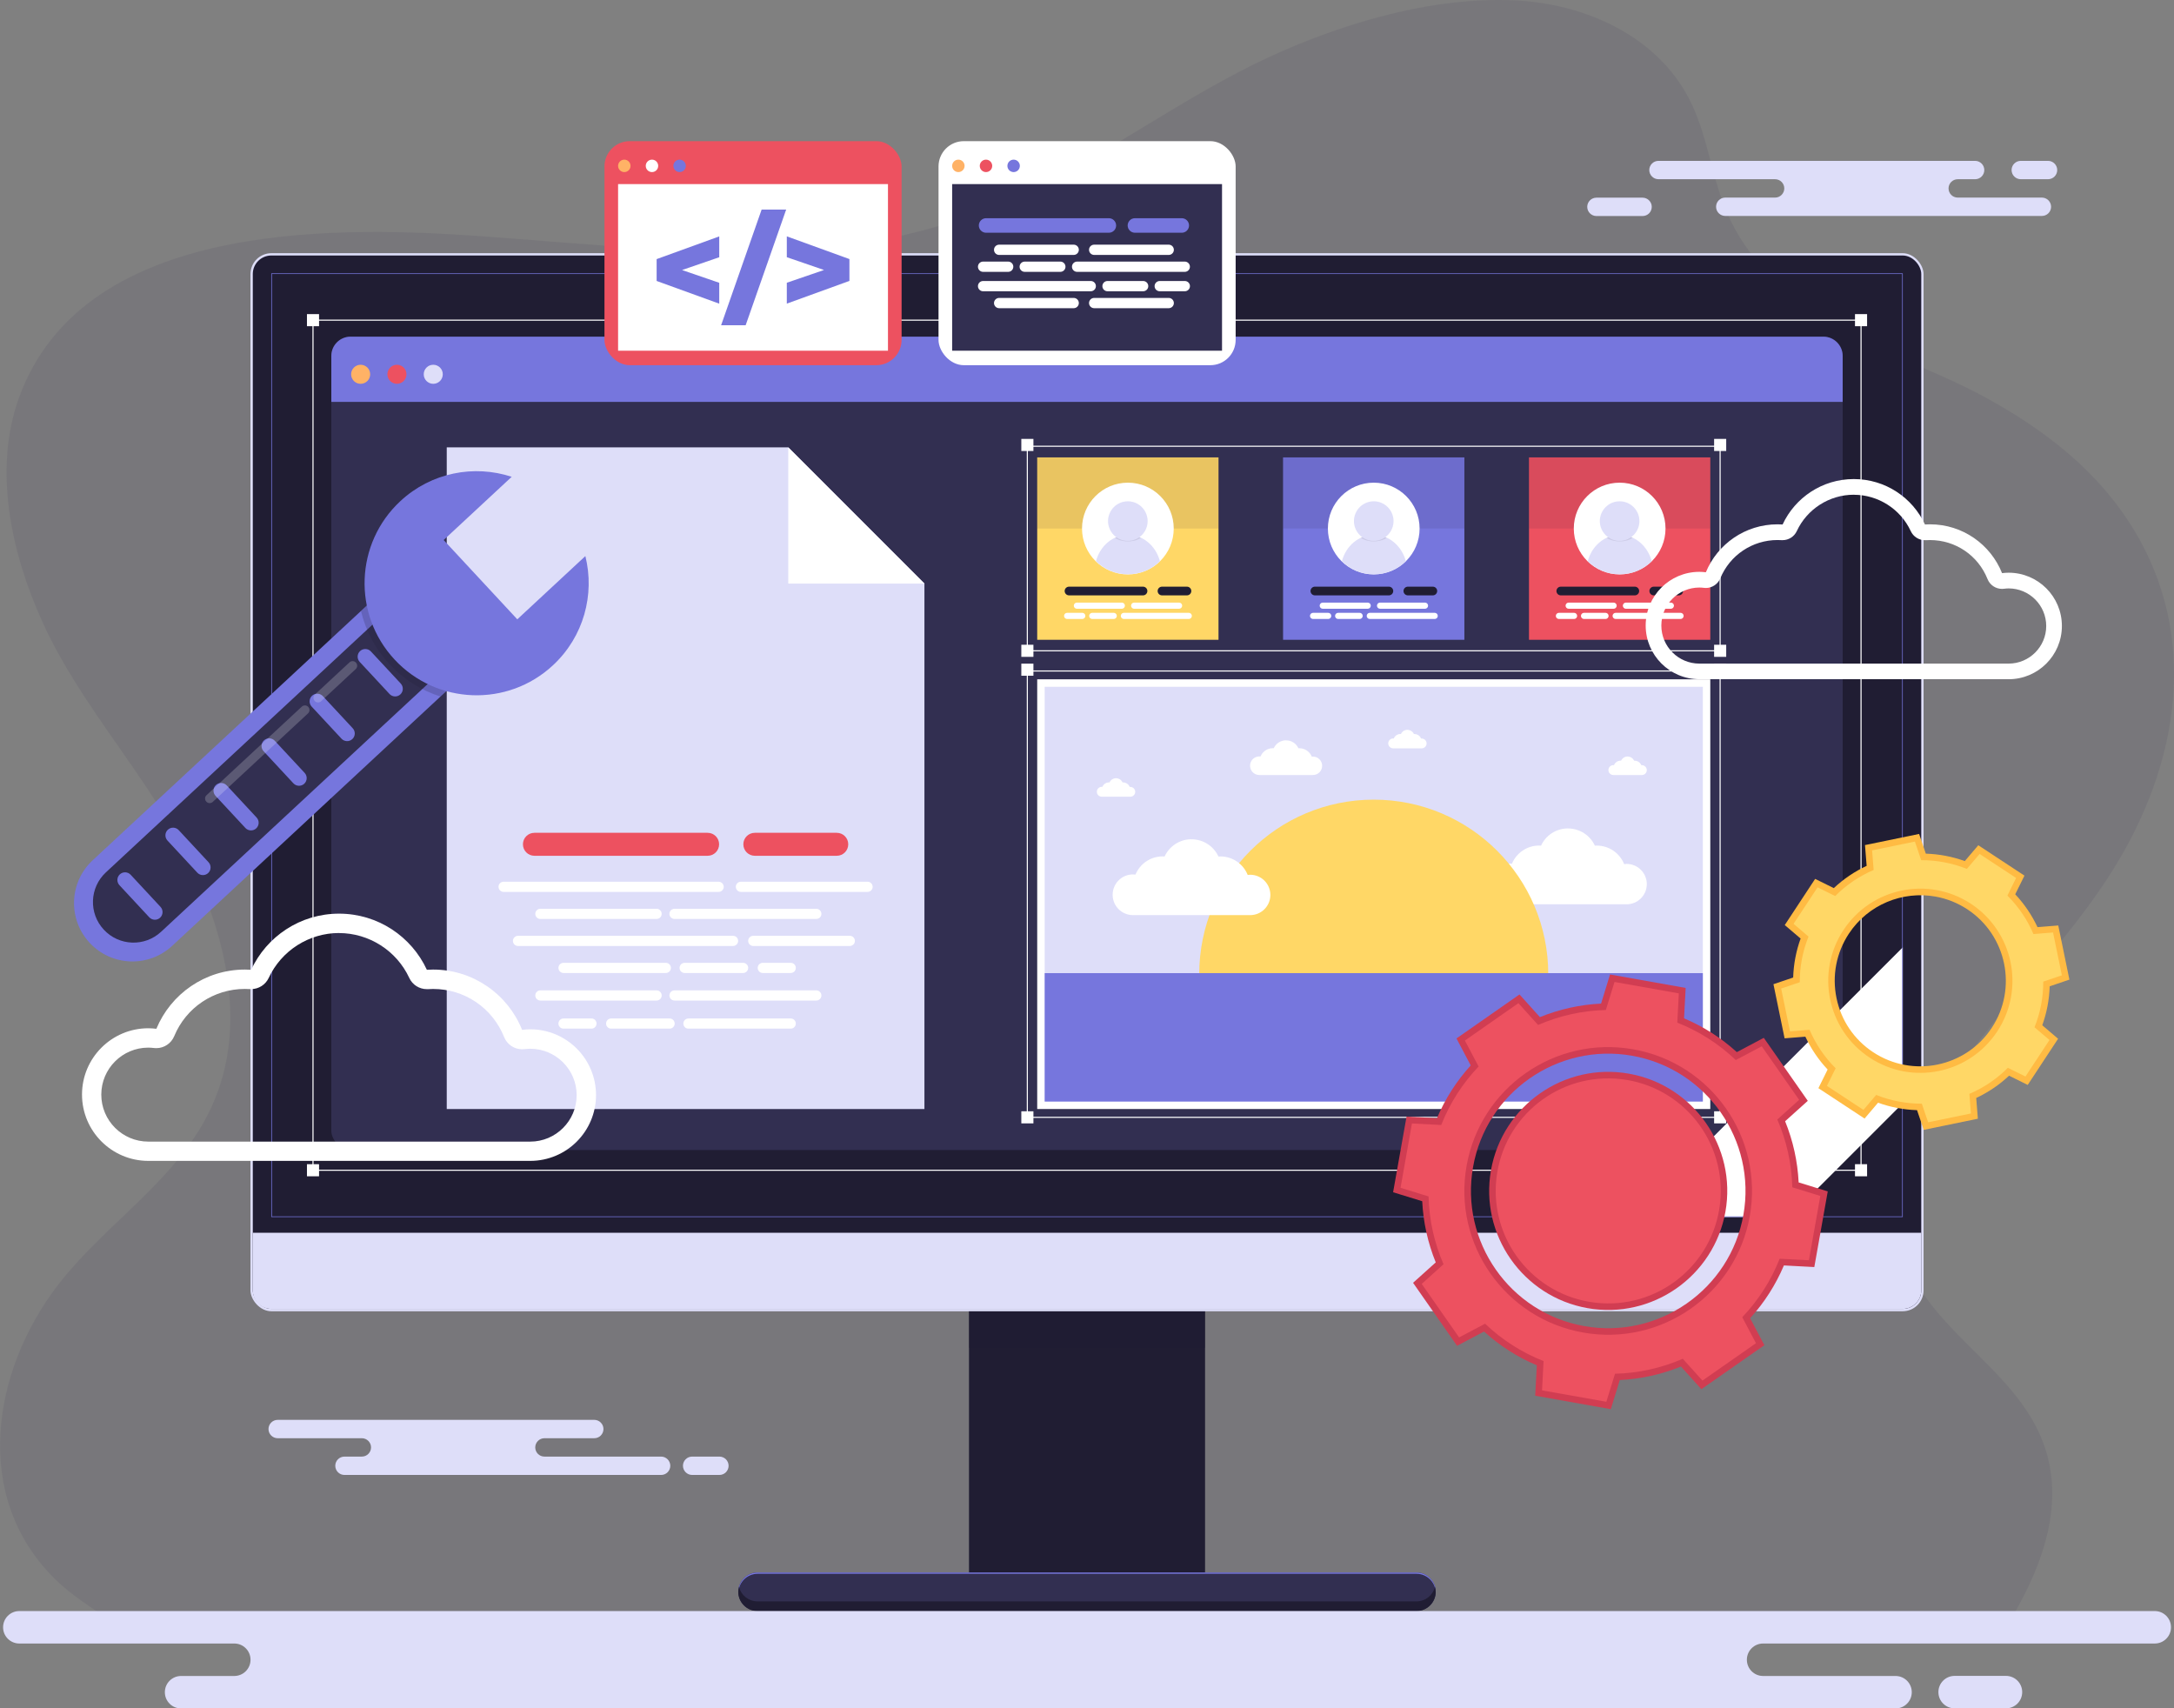 <?xml version="1.0" encoding="UTF-8"?>
<svg xmlns="http://www.w3.org/2000/svg" viewBox="0 0 499.67 392.61">
  <rect x="0" y="0" width="499.67" height="392.61" fill="#808080" stroke="none"/>
  <defs>
    <style>
      .cls-1, .cls-2 {
        fill: #322f51;
      }

      .cls-1, .cls-3 {
        opacity: .1;
      }

      .cls-4 {
        fill: #fff;
      }

      .cls-5 {
        fill: #ffd766;
      }

      .cls-6 {
        fill: #ffb266;
      }

      .cls-7 {
        fill: #ffbb43;
      }

      .cls-8 {
        fill: #ed5160;
      }

      .cls-9 {
        fill: #d13d52;
      }

      .cls-10 {
        fill: #dedef9;
      }

      .cls-11, .cls-12, .cls-13, .cls-3 {
        fill: #201d33;
      }

      .cls-14 {
        fill: #7676dd;
      }

      .cls-12, .cls-13, .cls-3 {
        mix-blend-mode: multiply;
      }

      .cls-12, .cls-15 {
        opacity: .2;
      }

      .cls-13 {
        opacity: .4;
      }

      .cls-16 {
        isolation: isolate;
      }

      .cls-17 {
        fill: none;
        stroke: #fff;
        stroke-miterlimit: 10;
        stroke-width: .25px;
      }
    </style>
  </defs>
  <g class="cls-16">
    <g id="Layer_2" data-name="Layer 2">
      <g id="OBJECTS">
        <g>
          <path class="cls-1" d="m485.65,114.86c-7.88-10-18.26-17.47-29.35-23.54-12.02-6.57-25.32-10.55-36.98-17.93-9.51-6.02-17.98-14.23-22.42-24.57-3.44-8.01-4.34-16.96-8.05-24.85-7.33-15.6-24.52-23.2-41.03-23.9-17.81-.76-36.9,4.6-53.11,11.68-18.04,7.88-33.83,19.34-51.05,28.63-16.71,9.01-34.85,14.83-53.79,16.5-27.05,2.39-54.14-.87-81.1-2.72-34.5-2.36-90.11-2.51-104.44,37.34-5.98,16.62-1.64,35.91,5.44,51.47,8.94,19.65,24.13,35.17,33.53,54.38,9.3,19.02,14.42,41.46,3.41,60.77-8.77,15.37-24.65,24.86-34.83,39.15-14.54,20.4-17.91,49.13,2.45,67.2,3.06,2.72,10.77,8.19,17.52,11.23,32.66-2.35,117.94-4.02,218-4.02,93.13,0,173.44,1.45,210.45,3.55,8.84-14.02,15.83-30.82,7.97-46.76-8.4-17.04-29.97-25.8-31.96-46.27-.73-7.55,1.68-15.09,5.03-21.9,12.25-24.96,35.26-42.53,48.21-67.18,13.52-25.75,14.74-54.62-3.89-78.26Z"/>
          <rect class="cls-11" x="222.71" y="285.15" width="54.26" height="80.67"/>
          <rect class="cls-13" x="222.71" y="285.15" width="54.26" height="24.61"/>
          <rect class="cls-10" x="57.57" y="58.19" width="384.54" height="243.17" rx="4.8" ry="4.8"/>
          <rect class="cls-11" x="58.1" y="58.72" width="383.48" height="242.1" rx="4.26" ry="4.26"/>
          <rect class="cls-11" x="62.35" y="62.82" width="374.98" height="216.89"/>
          <g>
            <g>
              <rect class="cls-17" x="71.94" y="73.58" width="355.8" height="195.37"/>
              <rect class="cls-4" x="70.55" y="72.19" width="2.78" height="2.78"/>
              <rect class="cls-4" x="70.55" y="267.56" width="2.78" height="2.78"/>
              <rect class="cls-4" x="426.35" y="72.19" width="2.78" height="2.78"/>
              <rect class="cls-4" x="426.35" y="267.56" width="2.78" height="2.78"/>
            </g>
            <rect class="cls-2" x="76.15" y="77.37" width="347.37" height="186.94" rx="4.43" ry="4.43"/>
            <path class="cls-14" d="m419.09,77.37H80.58c-2.45,0-4.43,1.99-4.43,4.43v10.56h347.37v-10.56c0-2.45-1.99-4.43-4.43-4.43Z"/>
            <g>
              <circle class="cls-6" cx="82.89" cy="86.02" r="2.19"/>
              <path class="cls-8" d="m93.42,86.02c0-1.21-.98-2.19-2.19-2.19s-2.19.98-2.19,2.19.98,2.19,2.19,2.19,2.19-.98,2.19-2.19Z"/>
              <circle class="cls-10" cx="99.58" cy="86.02" r="2.19"/>
            </g>
          </g>
          <g>
            <rect class="cls-4" x="238.39" y="156.12" width="154.7" height="98.76"/>
            <rect class="cls-10" x="240.11" y="157.84" width="151.27" height="95.31"/>
            <path class="cls-4" d="m360.38,190.39c-2.75,0-5.11,1.62-6.19,3.96-.15,0-.29-.02-.44-.02-2.82,0-5.23,1.72-6.25,4.18-.19-.02-.37-.04-.57-.04-2.58,0-4.68,2.09-4.68,4.68s2.09,4.68,4.68,4.68h26.93c2.56,0,4.64-2.08,4.64-4.64s-2.08-4.64-4.64-4.64c-.19,0-.39.02-.57.04-1-2.49-3.43-4.25-6.28-4.25-.15,0-.29,0-.44.02-1.08-2.34-3.45-3.96-6.2-3.96h0Z"/>
            <path class="cls-5" d="m355.85,223.89c0-22.15-17.96-40.11-40.11-40.11s-40.11,17.96-40.11,40.11,80.22,22.15,80.22,0Z"/>
            <path class="cls-4" d="m273.86,192.88c-2.75,0-5.11,1.62-6.19,3.96-.15,0-.29-.02-.44-.02-2.82,0-5.23,1.72-6.25,4.18-.19-.02-.37-.04-.57-.04-2.58,0-4.68,2.09-4.68,4.68s2.09,4.68,4.68,4.68h26.93c2.56,0,4.64-2.08,4.64-4.64s-2.08-4.64-4.64-4.64c-.19,0-.39.02-.57.04-1-2.49-3.43-4.25-6.28-4.25-.15,0-.29,0-.44.02-1.08-2.34-3.45-3.96-6.19-3.96h0Z"/>
            <path class="cls-4" d="m295.59,170.14c-1.25,0-2.34.74-2.83,1.81-.07,0-.13,0-.2,0-1.29,0-2.39.79-2.85,1.91-.08-.01-.17-.02-.26-.02-1.18,0-2.14.96-2.14,2.14s.96,2.14,2.14,2.14h12.31c1.17,0,2.12-.95,2.12-2.12s-.95-2.12-2.12-2.12c-.09,0-.18,0-.26.02-.45-1.14-1.57-1.94-2.87-1.94-.07,0-.13,0-.2,0-.5-1.07-1.58-1.81-2.83-1.81h0Z"/>
            <path class="cls-4" d="m323.49,167.73c-.67,0-1.24.39-1.51.96-.04,0-.07,0-.11,0-.69,0-1.27.42-1.52,1.02-.05,0-.09,0-.14,0-.63,0-1.14.51-1.14,1.14s.51,1.14,1.14,1.14h6.55c.62,0,1.13-.51,1.13-1.13s-.51-1.13-1.13-1.13c-.05,0-.09,0-.14,0-.24-.61-.83-1.03-1.53-1.03-.04,0-.07,0-.11,0-.26-.57-.84-.96-1.51-.96h0Z"/>
            <path class="cls-4" d="m374.1,173.86c-.67,0-1.24.39-1.51.96-.04,0-.07,0-.11,0-.69,0-1.27.42-1.52,1.02-.05,0-.09,0-.14,0-.63,0-1.14.51-1.14,1.14s.51,1.14,1.14,1.14h6.55c.62,0,1.13-.51,1.13-1.13s-.51-1.13-1.13-1.13c-.05,0-.09,0-.14,0-.24-.61-.83-1.03-1.53-1.03-.04,0-.07,0-.11,0-.26-.57-.84-.96-1.51-.96h0Z"/>
            <path class="cls-4" d="m256.52,178.85c-.67,0-1.24.39-1.51.96-.04,0-.07,0-.11,0-.69,0-1.27.42-1.52,1.02-.05,0-.09,0-.14,0-.63,0-1.14.51-1.14,1.14s.51,1.14,1.14,1.14h6.55c.62,0,1.13-.51,1.13-1.13s-.51-1.13-1.13-1.13c-.05,0-.09,0-.14,0-.24-.61-.83-1.03-1.53-1.03-.04,0-.07,0-.11,0-.26-.57-.84-.96-1.51-.96h0Z"/>
            <rect class="cls-14" x="240.11" y="223.65" width="151.27" height="29.51"/>
            <rect class="cls-17" x="236.12" y="154.21" width="159.23" height="102.58"/>
            <rect class="cls-4" x="234.74" y="152.52" width="2.78" height="2.78"/>
            <rect class="cls-4" x="234.74" y="255.4" width="2.78" height="2.78"/>
            <rect class="cls-4" x="393.97" y="152.52" width="2.78" height="2.78"/>
            <rect class="cls-4" x="393.97" y="255.4" width="2.78" height="2.78"/>
          </g>
          <g>
            <rect class="cls-5" x="238.39" y="105.12" width="41.67" height="41.92"/>
            <rect class="cls-3" x="238.39" y="105.12" width="41.67" height="16.35"/>
            <rect class="cls-14" x="294.9" y="105.12" width="41.67" height="41.92"/>
            <rect class="cls-8" x="351.42" y="105.12" width="41.67" height="41.92"/>
            <rect class="cls-17" x="236.12" y="102.56" width="159.23" height="47.01"/>
            <rect class="cls-4" x="234.74" y="100.87" width="2.78" height="2.78"/>
            <rect class="cls-4" x="234.74" y="148.18" width="2.78" height="2.78"/>
            <rect class="cls-4" x="393.97" y="100.87" width="2.78" height="2.78"/>
            <rect class="cls-4" x="393.97" y="148.18" width="2.78" height="2.78"/>
            <circle class="cls-4" cx="259.23" cy="121.47" r="10.54"/>
            <path class="cls-10" d="m259.25,131.99c2.86,0,5.45-1.14,7.35-3-.92-3.5-3.86-6.07-7.35-6.07s-6.44,2.57-7.35,6.07c1.9,1.85,4.49,3,7.35,3Z"/>
            <path class="cls-3" d="m259.25,122.92c-1.06,0-2.08.24-3,.67.8.56,1.88.84,2.97.84s2.2-.26,2.99-.85c-.91-.42-1.91-.66-2.97-.66Z"/>
            <path class="cls-10" d="m263.77,119.76c0-2.51-2.04-4.55-4.55-4.55s-4.55,2.04-4.55,4.55,2.04,4.55,4.55,4.55,4.55-2.04,4.55-4.55Z"/>
            <path class="cls-11" d="m262.71,134.83h-17.01c-.55,0-1,.45-1,1h0c0,.55.45,1,1,1h17.01c.55,0,1-.45,1-1h0c0-.55-.45-1-1-1Z"/>
            <path class="cls-4" d="m257.84,138.49h-10.33c-.39,0-.71.32-.71.71h0c0,.39.32.71.71.71h10.33c.39,0,.71-.32.71-.71h0c0-.39-.32-.71-.71-.71Z"/>
            <path class="cls-4" d="m271,138.49h-10.33c-.39,0-.71.32-.71.71h0c0,.39.32.71.71.71h10.33c.39,0,.71-.32.71-.71h0c0-.39-.32-.71-.71-.71Z"/>
            <path class="cls-4" d="m248.75,140.84h-3.48c-.39,0-.71.32-.71.71h0c0,.39.32.71.71.71h3.48c.39,0,.71-.32.71-.71h0c0-.39-.32-.71-.71-.71Z"/>
            <path class="cls-4" d="m255.98,140.84h-4.94c-.39,0-.71.32-.71.71h0c0,.39.32.71.71.71h4.94c.39,0,.71-.32.71-.71h0c0-.39-.32-.71-.71-.71Z"/>
            <path class="cls-4" d="m273.23,140.84h-14.92c-.39,0-.71.32-.71.71h0c0,.39.32.71.71.71h14.92c.39,0,.71-.32.71-.71h0c0-.39-.32-.71-.71-.71Z"/>
            <path class="cls-11" d="m272.81,134.83h-5.74c-.55,0-1,.45-1,1h0c0,.55.45,1,1,1h5.74c.55,0,1-.45,1-1h0c0-.55-.45-1-1-1Z"/>
            <rect class="cls-3" x="294.9" y="105.12" width="41.67" height="16.35"/>
            <circle class="cls-4" cx="315.74" cy="121.47" r="10.54"/>
            <path class="cls-10" d="m315.77,131.99c2.86,0,5.45-1.14,7.35-3-.92-3.5-3.86-6.07-7.35-6.07s-6.44,2.57-7.35,6.07c1.9,1.85,4.49,3,7.35,3Z"/>
            <path class="cls-3" d="m315.77,122.92c-1.06,0-2.08.24-3,.67.8.56,1.88.84,2.97.84s2.2-.26,2.99-.85c-.91-.42-1.91-.66-2.97-.66Z"/>
            <path class="cls-10" d="m320.29,119.76c0-2.51-2.04-4.55-4.55-4.55s-4.55,2.04-4.55,4.55,2.04,4.55,4.55,4.55,4.55-2.04,4.55-4.55Z"/>
            <path class="cls-11" d="m319.22,134.83h-17.01c-.55,0-1,.45-1,1h0c0,.55.45,1,1,1h17.01c.55,0,1-.45,1-1h0c0-.55-.45-1-1-1Z"/>
            <path class="cls-4" d="m314.35,138.49h-10.33c-.39,0-.71.32-.71.71h0c0,.39.32.71.71.71h10.33c.39,0,.71-.32.71-.71h0c0-.39-.32-.71-.71-.71Z"/>
            <path class="cls-4" d="m327.52,138.49h-10.33c-.39,0-.71.32-.71.71h0c0,.39.32.71.71.71h10.33c.39,0,.71-.32.71-.71h0c0-.39-.32-.71-.71-.71Z"/>
            <path class="cls-4" d="m305.27,140.84h-3.48c-.39,0-.71.32-.71.71h0c0,.39.32.71.71.71h3.48c.39,0,.71-.32.71-.71h0c0-.39-.32-.71-.71-.71Z"/>
            <path class="cls-4" d="m312.5,140.84h-4.94c-.39,0-.71.32-.71.71h0c0,.39.32.71.71.71h4.94c.39,0,.71-.32.71-.71h0c0-.39-.32-.71-.71-.71Z"/>
            <path class="cls-4" d="m329.75,140.84h-14.92c-.39,0-.71.32-.71.71h0c0,.39.32.71.71.71h14.92c.39,0,.71-.32.71-.71h0c0-.39-.32-.71-.71-.71Z"/>
            <path class="cls-11" d="m329.32,134.83h-5.74c-.55,0-1,.45-1,1h0c0,.55.45,1,1,1h5.74c.55,0,1-.45,1-1h0c0-.55-.45-1-1-1Z"/>
            <rect class="cls-3" x="351.42" y="105.12" width="41.67" height="16.35"/>
            <circle class="cls-4" cx="372.26" cy="121.47" r="10.54"/>
            <path class="cls-10" d="m372.28,131.99c2.86,0,5.45-1.14,7.35-3-.92-3.5-3.86-6.07-7.35-6.07s-6.44,2.57-7.35,6.07c1.9,1.85,4.49,3,7.35,3Z"/>
            <path class="cls-3" d="m372.28,122.92c-1.06,0-2.08.24-3,.67.8.56,1.88.84,2.97.84s2.2-.26,2.99-.85c-.91-.42-1.91-.66-2.97-.66Z"/>
            <path class="cls-10" d="m376.8,119.76c0-2.51-2.04-4.55-4.55-4.55s-4.55,2.04-4.55,4.55,2.04,4.55,4.55,4.55,4.55-2.04,4.55-4.55Z"/>
            <path class="cls-11" d="m375.74,134.83h-17.01c-.55,0-1,.45-1,1h0c0,.55.45,1,1,1h17.01c.55,0,1-.45,1-1h0c0-.55-.45-1-1-1Z"/>
            <path class="cls-4" d="m370.87,138.49h-10.33c-.39,0-.71.32-.71.71h0c0,.39.32.71.71.71h10.33c.39,0,.71-.32.71-.71h0c0-.39-.32-.71-.71-.71Z"/>
            <path class="cls-4" d="m384.03,138.49h-10.33c-.39,0-.71.32-.71.71h0c0,.39.32.71.71.71h10.33c.39,0,.71-.32.71-.71h0c0-.39-.32-.71-.71-.71Z"/>
            <path class="cls-4" d="m361.78,140.84h-3.48c-.39,0-.71.32-.71.71h0c0,.39.32.71.71.71h3.48c.39,0,.71-.32.71-.71h0c0-.39-.32-.71-.71-.71Z"/>
            <path class="cls-4" d="m369.01,140.84h-4.94c-.39,0-.71.32-.71.71h0c0,.39.32.71.71.71h4.94c.39,0,.71-.32.71-.71h0c0-.39-.32-.71-.71-.71Z"/>
            <path class="cls-4" d="m386.26,140.84h-14.92c-.39,0-.71.32-.71.71h0c0,.39.32.71.71.71h14.92c.39,0,.71-.32.71-.71h0c0-.39-.32-.71-.71-.71Z"/>
            <path class="cls-11" d="m385.84,134.83h-5.74c-.55,0-1,.45-1,1h0c0,.55.45,1,1,1h5.74c.55,0,1-.45,1-1h0c0-.55-.45-1-1-1Z"/>
          </g>
          <polygon class="cls-10" points="102.68 102.81 102.68 254.88 212.47 254.88 212.47 134.12 181.17 102.81 102.68 102.81"/>
          <polygon class="cls-4" points="181.17 134.12 212.47 134.12 181.17 102.81 181.17 134.12"/>
          <g>
            <path class="cls-8" d="m162.64,191.4h-39.81c-1.46,0-2.64,1.18-2.64,2.64h0c0,1.46,1.18,2.64,2.64,2.64h39.81c1.46,0,2.64-1.18,2.64-2.64h0c0-1.46-1.18-2.64-2.64-2.64Z"/>
            <path class="cls-8" d="m192.32,191.4h-18.83c-1.46,0-2.64,1.18-2.64,2.64h0c0,1.46,1.18,2.64,2.64,2.64h18.83c1.46,0,2.64-1.18,2.64-2.64h0c0-1.46-1.18-2.64-2.64-2.64Z"/>
            <path class="cls-4" d="m165.17,202.64h-49.42c-.64,0-1.17.52-1.17,1.17h0c0,.64.52,1.17,1.17,1.17h49.42c.64,0,1.17-.52,1.17-1.17h0c0-.64-.52-1.17-1.17-1.17Z"/>
            <path class="cls-4" d="m150.91,208.86h-26.71c-.64,0-1.17.52-1.17,1.17h0c0,.64.52,1.17,1.17,1.17h26.71c.64,0,1.17-.52,1.17-1.17h0c0-.64-.52-1.17-1.17-1.17Z"/>
            <path class="cls-4" d="m187.62,208.86h-32.59c-.64,0-1.17.52-1.17,1.17h0c0,.64.52,1.17,1.17,1.17h32.59c.64,0,1.17-.52,1.17-1.17h0c0-.64-.52-1.17-1.17-1.17Z"/>
            <path class="cls-4" d="m150.91,227.61h-26.71c-.64,0-1.17.52-1.17,1.17h0c0,.64.52,1.17,1.17,1.17h26.71c.64,0,1.17-.52,1.17-1.17h0c0-.64-.52-1.17-1.17-1.17Z"/>
            <path class="cls-4" d="m187.62,227.61h-32.59c-.64,0-1.17.52-1.17,1.17h0c0,.64.52,1.17,1.17,1.17h32.59c.64,0,1.17-.52,1.17-1.17h0c0-.64-.52-1.17-1.17-1.17Z"/>
            <path class="cls-4" d="m168.48,215.07h-49.42c-.64,0-1.17.52-1.17,1.17h0c0,.64.52,1.17,1.17,1.17h49.42c.64,0,1.17-.52,1.17-1.17h0c0-.64-.52-1.17-1.17-1.17Z"/>
            <path class="cls-4" d="m195.32,215.07h-22.19c-.64,0-1.17.52-1.17,1.17h0c0,.64.52,1.17,1.17,1.17h22.19c.64,0,1.17-.52,1.17-1.17h0c0-.64-.52-1.17-1.17-1.17Z"/>
            <path class="cls-4" d="m153.03,221.28h-23.51c-.64,0-1.17.52-1.17,1.17h0c0,.64.52,1.17,1.17,1.17h23.51c.64,0,1.17-.52,1.17-1.17h0c0-.64-.52-1.17-1.17-1.17Z"/>
            <path class="cls-4" d="m170.79,221.28h-13.43c-.64,0-1.17.52-1.17,1.17h0c0,.64.52,1.17,1.17,1.17h13.43c.64,0,1.17-.52,1.17-1.17h0c0-.64-.52-1.17-1.17-1.17Z"/>
            <path class="cls-4" d="m181.74,221.28h-6.42c-.64,0-1.17.52-1.17,1.17h0c0,.64.52,1.17,1.17,1.17h6.42c.64,0,1.17-.52,1.17-1.17h0c0-.64-.52-1.17-1.17-1.17Z"/>
            <path class="cls-4" d="m158.23,236.41h23.51c.64,0,1.17-.52,1.17-1.17h0c0-.64-.52-1.17-1.17-1.17h-23.51c-.64,0-1.17.52-1.17,1.17h0c0,.64.52,1.17,1.17,1.17Z"/>
            <path class="cls-4" d="m140.47,236.41h13.43c.64,0,1.17-.52,1.17-1.17h0c0-.64-.52-1.17-1.17-1.17h-13.43c-.64,0-1.17.52-1.17,1.17h0c0,.64.52,1.17,1.17,1.17Z"/>
            <path class="cls-4" d="m129.52,236.41h6.42c.64,0,1.17-.52,1.17-1.17h0c0-.64-.52-1.17-1.17-1.17h-6.42c-.64,0-1.17.52-1.17,1.17h0c0,.64.52,1.17,1.17,1.17Z"/>
            <path class="cls-4" d="m199.4,202.64h-29.11c-.64,0-1.17.52-1.17,1.17h0c0,.64.52,1.17,1.17,1.17h29.11c.64,0,1.17-.52,1.17-1.17h0c0-.64-.52-1.17-1.17-1.17Z"/>
          </g>
          <polygon class="cls-4" points="411.19 279.71 437.33 253.57 437.33 217.72 375.34 279.71 411.19 279.71"/>
          <path class="cls-14" d="m437.18,62.97v216.59H62.5V62.97h374.68m.15-.15H62.35v216.89h374.98V62.82h0Z"/>
          <path class="cls-10" d="m58.1,296.55c0,2.36,1.91,4.27,4.27,4.27h374.94c2.36,0,4.27-1.91,4.27-4.27v-13.23H58.1v13.23Z"/>
          <path class="cls-2" d="m325.56,361.39h-151.44c-2.45,0-4.43,1.99-4.43,4.43h0c0,2.45,1.99,4.43,4.43,4.43h151.44c2.45,0,4.43-1.99,4.43-4.43h0c0-2.45-1.99-4.43-4.43-4.43Z"/>
          <path class="cls-14" d="m174.12,361.7h151.44c2.4,0,4.34,1.9,4.42,4.28,0-.05.02-.1.02-.15,0-2.45-1.99-4.43-4.43-4.43h-151.44c-2.45,0-4.43,1.99-4.43,4.43,0,.05.01.1.02.15.08-2.38,2.02-4.28,4.42-4.28Z"/>
          <path class="cls-11" d="m325.56,368.04h-151.44c-2.06,0-3.78-1.42-4.28-3.32-.09.36-.16.72-.16,1.11,0,2.45,1.99,4.43,4.43,4.43h151.44c2.45,0,4.43-1.99,4.43-4.43,0-.39-.06-.75-.16-1.11-.5,1.91-2.21,3.32-4.28,3.32Z"/>
          <g>
            <path class="cls-10" d="m495.24,370.26H4.44c-2.06,0-3.73,1.67-3.73,3.73s1.67,3.73,3.73,3.73h49.41c2.06,0,3.73,1.67,3.73,3.73s-1.67,3.73-3.73,3.73h-12.23c-2.06,0-3.73,1.67-3.73,3.73s1.67,3.73,3.73,3.73h394.05c2.06,0,3.73-1.67,3.73-3.73s-1.67-3.73-3.73-3.73h-30.44c-2.06,0-3.73-1.67-3.73-3.73s1.67-3.73,3.73-3.73h90.02c2.06,0,3.73-1.67,3.73-3.73s-1.67-3.73-3.73-3.73Z"/>
            <path class="cls-10" d="m461.05,385.16h-11.8c-2.06,0-3.73,1.67-3.73,3.73s1.67,3.73,3.73,3.73h11.8c2.06,0,3.73-1.67,3.73-3.73s-1.67-3.73-3.73-3.73Z"/>
          </g>
          <g>
            <g>
              <path class="cls-4" d="m77.91,214.44c6.91,0,13.25,4.05,16.16,10.32.73,1.58,2.31,2.57,4.03,2.57.1,0,.19,0,.29,0,.45-.03.81-.04,1.15-.04,7.23,0,13.64,4.34,16.33,11.06.68,1.7,2.33,2.8,4.13,2.8.18,0,.36-.01.55-.03.52-.06.94-.09,1.32-.09,5.89,0,10.67,4.79,10.67,10.67s-4.79,10.67-10.67,10.67H34.08c-5.95,0-10.8-4.84-10.8-10.8s4.84-10.8,10.8-10.8c.39,0,.8.03,1.31.09.18.02.36.03.54.03,1.78,0,3.41-1.07,4.11-2.75,2.73-6.6,9.11-10.86,16.25-10.86.33,0,.7.01,1.15.04.1,0,.19,0,.29,0,1.72,0,3.3-1,4.03-2.57,2.91-6.27,9.25-10.32,16.16-10.32m0-4.45c-8.95,0-16.66,5.28-20.19,12.9-.47-.03-.95-.05-1.43-.05-9.18,0-17.05,5.62-20.36,13.61-.61-.07-1.22-.12-1.85-.12-8.42,0-15.24,6.83-15.24,15.24s6.83,15.24,15.24,15.24h87.78c8.35,0,15.12-6.77,15.12-15.12s-6.77-15.12-15.12-15.12c-.63,0-1.26.05-1.87.13-3.24-8.12-11.18-13.86-20.46-13.86-.48,0-.96.02-1.43.05-3.53-7.62-11.24-12.9-20.19-12.9h0Z"/>
              <path class="cls-4" d="m426.09,113.71c5.59,0,10.73,3.28,13.08,8.36.59,1.28,1.87,2.08,3.26,2.08.08,0,.15,0,.23,0,.36-.02.66-.03.93-.03,5.86,0,11.05,3.52,13.22,8.96.55,1.38,1.88,2.26,3.34,2.26.15,0,.29,0,.44-.03.42-.05.76-.08,1.07-.08,4.77,0,8.64,3.88,8.64,8.64s-3.88,8.64-8.64,8.64h-71.08c-4.82,0-8.74-3.92-8.74-8.74s3.92-8.74,8.74-8.74c.31,0,.65.02,1.06.07.15.02.29.03.43.03,1.44,0,2.76-.87,3.32-2.22,2.21-5.34,7.38-8.8,13.16-8.8.27,0,.57.01.93.03.08,0,.16,0,.23,0,1.39,0,2.67-.81,3.26-2.08,2.36-5.08,7.49-8.36,13.09-8.36m0-3.6c-7.25,0-13.49,4.28-16.35,10.44-.38-.02-.77-.04-1.16-.04-7.44,0-13.81,4.55-16.48,11.02-.49-.06-.99-.1-1.49-.1-6.82,0-12.34,5.53-12.34,12.34s5.53,12.34,12.34,12.34h71.08c6.76,0,12.24-5.48,12.24-12.24s-5.48-12.24-12.24-12.24c-.51,0-1.02.04-1.51.1-2.63-6.58-9.05-11.22-16.56-11.22-.39,0-.78.02-1.16.04-2.86-6.17-9.1-10.44-16.35-10.44h0Z"/>
            </g>
            <g>
              <g>
                <g>
                  <path class="cls-9" d="m413.4,271.75c-.24-4.83-1.28-9.55-3.11-14.06l5.21-4.69-10.11-14.48-6.2,3.28c-3.6-3.27-7.67-5.87-12.13-7.76l.37-6.99-17.38-3.09-2.06,6.69c-4.83.24-9.55,1.28-14.06,3.11l-4.69-5.21-14.48,10.11,3.27,6.2c-3.27,3.6-5.87,7.67-7.76,12.13l-6.99-.37-3.09,17.39,6.69,2.06c.24,4.83,1.28,9.55,3.11,14.06l-5.21,4.69,10.11,14.48,6.2-3.28c3.6,3.27,7.67,5.87,12.13,7.76l-.37,6.99,17.38,3.09,2.06-6.69c4.83-.24,9.55-1.28,14.06-3.11l4.69,5.21,14.48-10.11-3.27-6.2c3.27-3.6,5.87-7.67,7.76-12.13l6.99.37,3.09-17.39-6.69-2.06Zm-12.7,7.47c-3.04,17.13-19.45,28.59-36.58,25.55-17.13-3.04-28.59-19.45-25.55-36.58,3.04-17.13,19.45-28.59,36.58-25.55,17.13,3.04,28.59,19.45,25.55,36.58Z"/>
                  <path class="cls-9" d="m374.41,246.76c-14.85-2.64-29.08,7.3-31.72,22.16-2.64,14.85,7.3,29.08,22.16,31.72,14.85,2.64,29.08-7.3,31.72-22.16,2.64-14.85-7.3-29.08-22.16-31.72Z"/>
                </g>
                <g>
                  <path class="cls-8" d="m411.94,272.87c-.13-5.46-1.34-10.74-3.44-15.58l5.01-4.52-8.59-12.3-5.97,3.15c-3.82-3.64-8.36-6.59-13.44-8.59l.35-6.73-14.78-2.62-1.99,6.44c-5.46.13-10.74,1.34-15.58,3.44l-4.52-5.01-12.3,8.59,3.15,5.97c-3.64,3.82-6.59,8.36-8.59,13.44l-6.73-.35-2.62,14.78,6.44,1.99c.13,5.46,1.34,10.74,3.44,15.58l-5.01,4.52,8.59,12.3,5.97-3.15c3.82,3.64,8.36,6.59,13.44,8.59l-.35,6.73,14.78,2.62,1.99-6.44c5.46-.13,10.74-1.34,15.58-3.44l4.52,5.01,12.3-8.59-3.15-5.97c3.64-3.82,6.59-8.36,8.59-13.44l6.73.35,2.62-14.78-6.44-1.99Zm-48.09,33.38c-17.97-3.19-29.96-20.35-26.77-38.32,3.19-17.97,20.35-29.96,38.32-26.77,17.97,3.19,29.96,20.35,26.77,38.32-3.19,17.97-20.35,29.96-38.32,26.77Z"/>
                  <circle class="cls-8" cx="369.63" cy="273.7" r="25.86" transform="translate(55.5 609.64) rotate(-83.44)"/>
                </g>
              </g>
              <g>
                <path class="cls-7" d="m471.1,226.68l4.53-1.54-2.56-12.44-4.77.38c-1.31-2.78-3.02-5.31-5.12-7.55l2.12-4.29-10.61-6.98-3.1,3.64c-2.88-1.04-5.88-1.61-8.96-1.71l-1.54-4.53-12.44,2.56.38,4.77c-2.78,1.31-5.32,3.02-7.55,5.12l-4.29-2.12-6.98,10.61,3.64,3.1c-1.04,2.88-1.61,5.89-1.71,8.96l-4.53,1.53,2.56,12.44,4.77-.38c1.31,2.78,3.02,5.32,5.12,7.55l-2.12,4.29,10.61,6.98,3.1-3.64c2.88,1.04,5.88,1.61,8.96,1.71l1.54,4.53,12.44-2.56-.38-4.77c2.78-1.31,5.32-3.02,7.55-5.12l4.29,2.12,6.98-10.61-3.64-3.1c1.04-2.88,1.61-5.88,1.71-8.96Zm-13.31,9.54c-5.96,9.06-18.18,11.58-27.24,5.62-4.39-2.89-7.39-7.31-8.45-12.46-1.06-5.14-.05-10.39,2.83-14.78,4.45-6.76,12.39-9.88,19.89-8.55,2.55.45,5.05,1.42,7.35,2.93,9.06,5.96,11.58,18.18,5.62,27.24Z"/>
                <path class="cls-5" d="m467.61,236.09c1.37-3.39,2.02-6.96,2.01-10.49l4.28-1.45-2.03-9.84-4.5.36c-1.39-3.25-3.4-6.27-5.99-8.84l2-4.05-8.39-5.52-2.93,3.44c-3.39-1.37-6.96-2.02-10.49-2.01l-1.45-4.28-9.84,2.03.36,4.5c-3.25,1.39-6.27,3.4-8.84,5.99l-4.05-2-5.52,8.39,3.44,2.93c-1.37,3.39-2.02,6.96-2.01,10.49l-4.28,1.45,2.03,9.84,4.5-.36c1.39,3.25,3.4,6.27,5.99,8.84l-2,4.05,8.39,5.52,2.93-3.44c3.39,1.37,6.96,2.02,10.49,2.01l1.45,4.28,9.84-2.03-.36-4.5c3.25-1.39,6.27-3.4,8.84-5.99l4.05,2,5.52-8.39-3.44-2.93Zm-37.88,6.99c-9.76-6.43-12.47-19.55-6.04-29.32,6.43-9.76,19.55-12.47,29.32-6.04,9.76,6.43,12.47,19.55,6.04,29.32s-19.55,12.47-29.32,6.04Z"/>
              </g>
            </g>
            <g>
              <g>
                <rect class="cls-8" x="138.93" y="32.44" width="68.29" height="51.49" rx="5.81" ry="5.81"/>
                <rect class="cls-4" x="142.06" y="42.31" width="62.03" height="38.29"/>
                <g>
                  <path class="cls-14" d="m165.31,59.12l-8.55,2.94,8.55,2.93v4.8l-14.39-5.22v-5.02l14.39-5.22v4.79Z"/>
                  <path class="cls-14" d="m175.05,48.17h5.64l-9.31,26.58h-5.64l9.31-26.58Z"/>
                  <path class="cls-14" d="m195.23,59.54v5.02l-14.39,5.22v-4.8l8.55-2.93-8.55-2.94v-4.79l14.39,5.22Z"/>
                </g>
                <circle class="cls-14" cx="156.2" cy="38.12" r="1.43"/>
                <circle class="cls-4" cx="149.85" cy="38.12" r="1.43"/>
                <circle class="cls-6" cx="143.49" cy="38.12" r="1.43"/>
              </g>
              <g>
                <rect class="cls-4" x="215.71" y="32.44" width="68.29" height="51.49" rx="5.81" ry="5.81"/>
                <rect class="cls-2" x="218.84" y="42.31" width="62.03" height="38.29"/>
                <path class="cls-14" d="m231.54,38.12c0-.79.64-1.43,1.43-1.43s1.43.64,1.43,1.43-.64,1.43-1.43,1.43-1.43-.64-1.43-1.43Z"/>
                <circle class="cls-8" cx="226.62" cy="38.12" r="1.43"/>
                <circle class="cls-6" cx="220.27" cy="38.12" r="1.43"/>
                <path class="cls-14" d="m254.86,50.15h-28.22c-.92,0-1.67.75-1.67,1.67h0c0,.92.75,1.67,1.67,1.67h28.22c.92,0,1.67-.75,1.67-1.67h0c0-.92-.75-1.67-1.67-1.67Z"/>
                <path class="cls-4" d="m246.78,56.23h-17.14c-.65,0-1.18.53-1.18,1.18h0c0,.65.53,1.18,1.18,1.18h17.14c.65,0,1.18-.53,1.18-1.18h0c0-.65-.53-1.18-1.18-1.18Z"/>
                <path class="cls-4" d="m268.62,56.23h-17.14c-.65,0-1.18.53-1.18,1.18h0c0,.65.53,1.18,1.18,1.18h17.14c.65,0,1.18-.53,1.18-1.18h0c0-.65-.53-1.18-1.18-1.18Z"/>
                <path class="cls-4" d="m231.72,60.12h-5.77c-.65,0-1.18.53-1.18,1.18h0c0,.65.53,1.18,1.18,1.18h5.77c.65,0,1.18-.53,1.18-1.18h0c0-.65-.53-1.18-1.18-1.18Z"/>
                <path class="cls-4" d="m243.71,60.12h-8.19c-.65,0-1.18.53-1.18,1.18h0c0,.65.53,1.18,1.18,1.18h8.19c.65,0,1.18-.53,1.18-1.18h0c0-.65-.53-1.18-1.18-1.18Z"/>
                <path class="cls-4" d="m272.31,60.12h-24.75c-.65,0-1.18.53-1.18,1.18h0c0,.65.53,1.18,1.18,1.18h24.75c.65,0,1.18-.53,1.18-1.18h0c0-.65-.53-1.18-1.18-1.18Z"/>
                <path class="cls-4" d="m251.48,70.83h17.14c.65,0,1.18-.53,1.18-1.18h0c0-.65-.53-1.18-1.18-1.18h-17.14c-.65,0-1.18.53-1.18,1.18h0c0,.65.53,1.18,1.18,1.18Z"/>
                <path class="cls-4" d="m229.64,70.83h17.14c.65,0,1.18-.53,1.18-1.18h0c0-.65-.53-1.18-1.18-1.18h-17.14c-.65,0-1.18.53-1.18,1.18h0c0,.65.53,1.18,1.18,1.18Z"/>
                <path class="cls-4" d="m266.55,66.94h5.77c.65,0,1.18-.53,1.18-1.18h0c0-.65-.53-1.18-1.18-1.18h-5.77c-.65,0-1.18.53-1.18,1.18h0c0,.65.53,1.18,1.18,1.18Z"/>
                <path class="cls-4" d="m254.55,66.94h8.19c.65,0,1.18-.53,1.18-1.18h0c0-.65-.53-1.18-1.18-1.18h-8.19c-.65,0-1.18.53-1.18,1.18h0c0,.65.53,1.18,1.18,1.18Z"/>
                <path class="cls-4" d="m225.95,66.94h24.75c.65,0,1.18-.53,1.18-1.18h0c0-.65-.53-1.18-1.18-1.18h-24.75c-.65,0-1.18.53-1.18,1.18h0c0,.65.53,1.18,1.18,1.18Z"/>
                <path class="cls-14" d="m271.62,50.15h-10.77c-.92,0-1.67.75-1.67,1.67h0c0,.92.75,1.67,1.67,1.67h10.77c.92,0,1.67-.75,1.67-1.67h0c0-.92-.75-1.67-1.67-1.67Z"/>
              </g>
            </g>
            <g>
              <path class="cls-14" d="m90.57,133.35L21.3,197.71c-5.43,5.05-5.74,13.54-.7,18.97h0c5.05,5.43,13.54,5.74,18.97.7l69.27-64.36c5.43-5.05,5.74-13.54.7-18.97h0c-5.05-5.43-13.54-5.74-18.97-.7Z"/>
              <path class="cls-2" d="m93.12,136.58l-68.78,63.91c-3.77,3.5-3.99,9.4-.48,13.17h0c3.5,3.77,9.4,3.99,13.17.48l68.78-63.91c3.77-3.5,3.99-9.4.48-13.18h0c-3.5-3.77-9.4-3.99-13.17-.48Z"/>
              <path class="cls-14" d="m27.54,200.95h0c-.71.66-.75,1.78-.09,2.49l6.86,7.38c.66.71,1.78.75,2.49.09h0c.71-.66.75-1.78.09-2.49l-6.86-7.38c-.66-.71-1.78-.75-2.49-.09Z"/>
              <path class="cls-14" d="m38.58,190.69h0c-.71.66-.75,1.78-.09,2.49l6.86,7.38c.66.71,1.78.75,2.49.09h0c.71-.66.75-1.78.09-2.49l-6.86-7.38c-.66-.71-1.78-.75-2.49-.09Z"/>
              <path class="cls-14" d="m49.63,180.42h0c-.71.66-.75,1.78-.09,2.49l6.86,7.38c.66.71,1.78.75,2.49.09h0c.71-.66.75-1.78.09-2.49l-6.86-7.38c-.66-.71-1.78-.75-2.49-.09Z"/>
              <path class="cls-14" d="m60.67,170.16h0c-.71.66-.75,1.78-.09,2.49l6.86,7.38c.66.71,1.78.75,2.49.09h0c.71-.66.75-1.78.09-2.49l-6.86-7.38c-.66-.71-1.78-.75-2.49-.09Z"/>
              <path class="cls-14" d="m71.72,159.9h0c-.71.66-.75,1.78-.09,2.49l6.86,7.38c.66.71,1.78.75,2.49.09h0c.71-.66.75-1.78.09-2.49l-6.86-7.38c-.66-.71-1.78-.75-2.49-.09Z"/>
              <path class="cls-14" d="m82.76,149.63h0c-.71.66-.75,1.78-.09,2.49l6.86,7.38c.66.71,1.78.75,2.49.09h0c.71-.66.75-1.78.09-2.49l-6.86-7.38c-.66-.71-1.78-.75-2.49-.09Z"/>
              <path class="cls-12" d="m90.57,133.35l-7.61,7.07c1.07,4.43,3.24,8.65,6.56,12.22,3.32,3.57,7.37,6.06,11.71,7.44l7.61-7.07c5.43-5.05,5.74-13.54.7-18.97s-13.54-5.74-18.97-.7Z"/>
              <path class="cls-14" d="m118.89,142.33l-16.92-18.22,15.64-14.53c-8.62-2.83-18.48-1.02-25.59,5.59-10.42,9.68-11.02,25.98-1.34,36.4,9.68,10.42,25.98,11.02,36.4,1.34,7.12-6.61,9.65-16.31,7.46-25.11l-15.64,14.53Z"/>
              <g class="cls-15">
                <path class="cls-4" d="m69.36,162.41l-21.89,20.34c-.43.4-.45,1.06-.05,1.49.4.43,1.06.45,1.49.05l21.89-20.34c.43-.4.45-1.06.05-1.49-.4-.43-1.06-.45-1.49-.05Z"/>
                <path class="cls-4" d="m80.32,152.23l-7.94,7.38c-.43.4-.45,1.06-.05,1.49.4.43,1.06.45,1.49.05l7.94-7.38c.43-.4.45-1.06.05-1.49-.4-.43-1.06-.45-1.49-.05Z"/>
              </g>
            </g>
          </g>
          <g>
            <g>
              <path class="cls-10" d="m151.94,334.76h-26.81c-1.17,0-2.11-.95-2.11-2.11s.95-2.11,2.11-2.11h11.46c1.17,0,2.11-.95,2.11-2.11s-.95-2.11-2.11-2.11H63.82c-1.17,0-2.11.95-2.11,2.11s.95,2.11,2.11,2.11h19.35c1.17,0,2.11.95,2.11,2.11s-.95,2.11-2.11,2.11h-4c-1.17,0-2.11.95-2.11,2.11s.95,2.11,2.11,2.11h72.78c1.17,0,2.11-.95,2.11-2.11s-.95-2.11-2.11-2.11Z"/>
              <path class="cls-10" d="m165.35,334.76h-6.27c-1.17,0-2.11.95-2.11,2.11s.95,2.11,2.11,2.11h6.27c1.17,0,2.11-.95,2.11-2.11s-.95-2.11-2.11-2.11Z"/>
            </g>
            <g>
              <path class="cls-10" d="m381.18,41.19h26.81c1.17,0,2.11.95,2.11,2.11s-.95,2.11-2.11,2.11h-11.46c-1.17,0-2.11.95-2.11,2.11s.95,2.11,2.11,2.11h72.78c1.17,0,2.11-.95,2.11-2.11s-.95-2.11-2.11-2.11h-19.35c-1.17,0-2.11-.95-2.11-2.11s.95-2.11,2.11-2.11h4c1.17,0,2.11-.95,2.11-2.11s-.95-2.11-2.11-2.11h-72.78c-1.17,0-2.11.95-2.11,2.11s.95,2.11,2.11,2.11Z"/>
              <path class="cls-10" d="m464.45,41.19h6.27c1.17,0,2.11-.95,2.11-2.11s-.95-2.11-2.11-2.11h-6.27c-1.17,0-2.11.95-2.11,2.11s.95,2.11,2.11,2.11Z"/>
              <path class="cls-10" d="m366.92,49.65h10.61c1.17,0,2.11-.95,2.11-2.11s-.95-2.11-2.11-2.11h-10.61c-1.17,0-2.11.95-2.11,2.11s.95,2.11,2.11,2.11Z"/>
            </g>
          </g>
        </g>
      </g>
    </g>
  </g>
</svg>